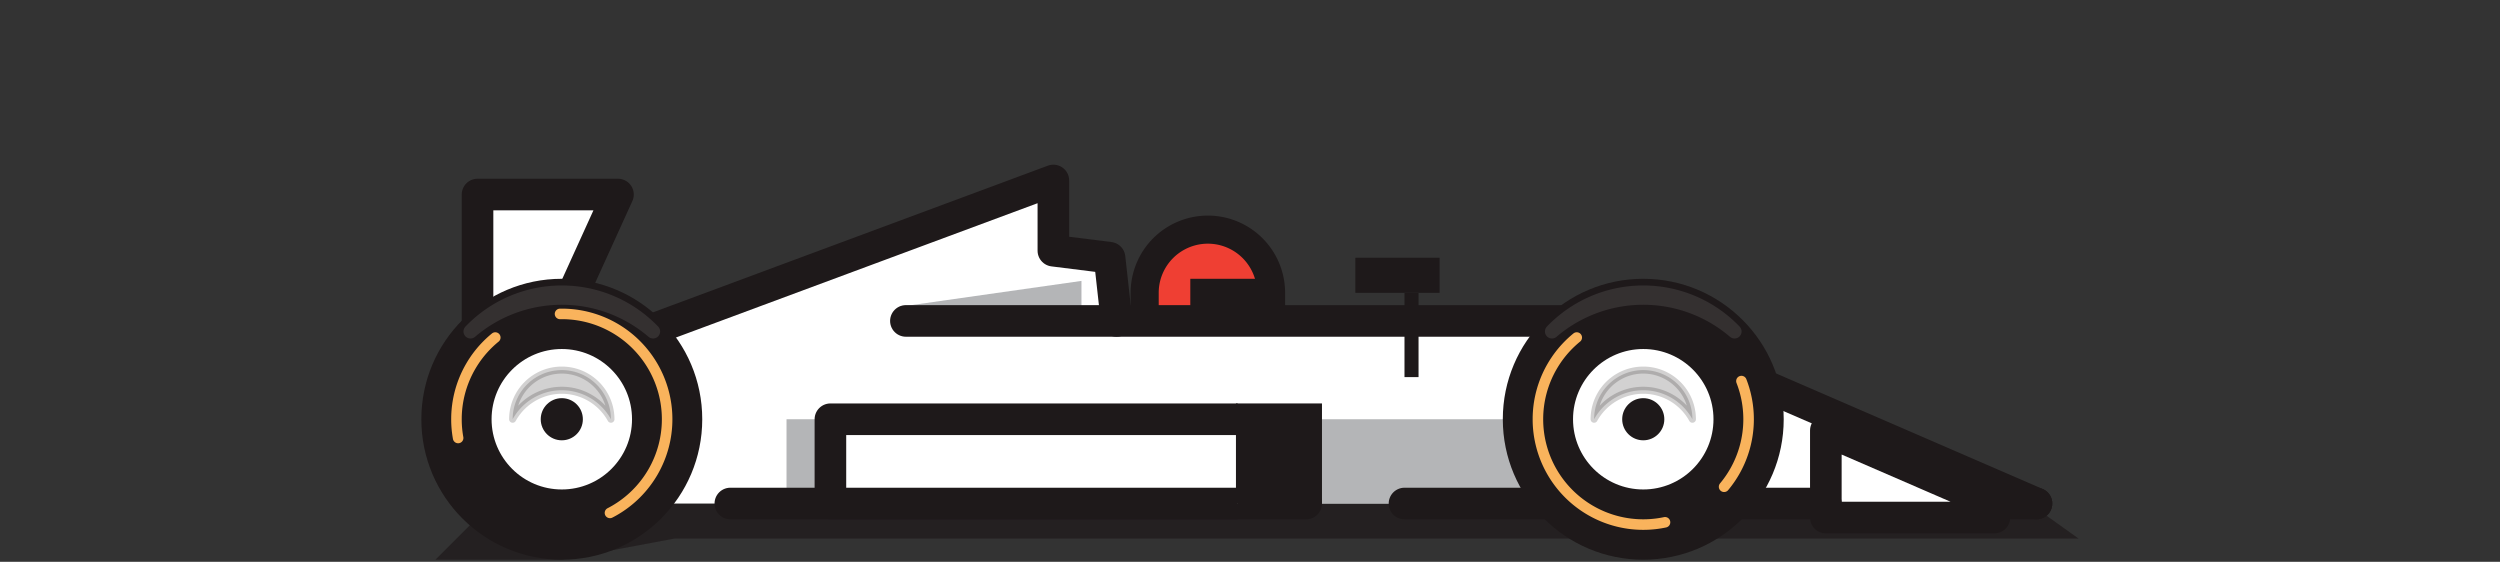 <!-- svg describing the loader
made up of dashes and the race car
-->

<svg
   xmlns:dc="http://purl.org/dc/elements/1.1/"
   xmlns:cc="http://creativecommons.org/ns#"
   xmlns:rdf="http://www.w3.org/1999/02/22-rdf-syntax-ns#"
   xmlns:svg="http://www.w3.org/2000/svg"
   xmlns="http://www.w3.org/2000/svg"
   xmlns:xlink="http://www.w3.org/1999/xlink"
   id="svg50"
   version="1.1"
   fill="none"
   viewBox="0 0 178 40"
   height="40"
   width="178">	
    <rect x="0" y="0" width="178" height="40" fill="#333333" stroke="none"/>	
    <defs><style> * {
  box-sizing: border-box;
  padding: 0;
  margin: 0;
}
body {
  min-height: 100vh;
  background: #403c3c;
  /* center in the viewport */
  display: grid;
  justify-content: center;
  align-content: center;
}
/* on the svg element set up a default value for the --stroke-dash and --stroke-dash-negative attributes
46 roughly being the length of the longest path.air
*/
body > svg {
  width: 600px;
  height: auto;
  --stroke-dash: 46;
  --stroke-dash-negative: -46;
}
/* animate the car to move slightly forwards and backwards */
g#car {
  transform: translateX(-3px);
  animation: translate 2s ease-in-out infinite;
}
/* animate the shadow to skew  toward the left */
path#shadow {
  animation: skew 2s ease-in-out infinite;
}
/* animate the wheels to spin  clockwise*/
g.wheels use {
  animation: rotate 2s linear infinite;
}
/* animate the dashes of air to briefly show them and then hide them from view */
path.air {
  /* starting from the values described by the --stroke-dash property
  ! the property is updated for each path in the script
  */
  stroke-dasharray: 46;
  stroke-dashoffset: 46;
  /* ! the delay of the animation is also set up in the script  */
  animation: offset 2s linear infinite;
  /* opacity to hide the obnoxious dots otherwise shown on firefox and edge */
  opacity: 0;
}

/* keyframe animations
! be sure to have the animations overlap as to show a realistic behavior
- as the car moves right the wheels spin faster, the shadow skews left, the dashes of air appear in sequence
- as the car moves left the wheels spin slower while the shadow returns to its resting place
*/
@keyframes translate {
  50% {
    transform: translateX(3px);
  }
  100% {
    transform: translateX(-3px);
  }
}
@keyframes skew {
  50% {
    transform: skewX(-20deg);
  }
}
@keyframes rotate {
  50% {
    transform: rotate(4turn);
  }
  100% {
    transform: rotate(6turn);
  }
}

/* beside animating the stroke-dashoffset property rapidly change the opacity to show the dashes and hide them when they are removed by changing the offset property
otherwise the dashes would still be partially visible on firefox and edge (at least)
*/
@keyframes offset {
  1% {
    opacity: 1;
  }
  15% {
    stroke-dashoffset: 0;
    opacity: 1;
  }
  24% {
    opacity: 1;
  }
  25% {
    opacity: 0;
    /* ! on chrome and firefox the calc() function allows to compute the negative value, but Edge seems to prefer having another variable instead */
    /* stroke-dashoffset: calc(46 * -1px); */
    stroke-dashoffset: -46;
  }
  100% {
    stroke-dashoffset: -46;
  }
}</style></defs>
	
    <!-- dash included behind the car
    ! be sure to delay the animation of the path after the dashes on the right side of the car
    -->
    <path
        class="air"
        d="M 46 16.5 h -20 a 8 8 0 0 1 0 -16"
        fill="none"
        stroke="#E85725"
        stroke-width="1"
        stroke-linejoin="round"
        stroke-linecap="round">
    </path>

    <!-- wrap the svg describing the car in a group
    this to translate the car horizontally within the wrapping svg
    -->
    <g id="car">
        <!-- svg describing the race car in a container 118 wide and 28.125 tall
        .125 due to the 2.25 width of the stroke

        position in the bottom center of the wrapping svg
        -->
        <svg viewBox="0 0 118 28.125" x="30" y="11.725" width="118" height="28.125">
            <defs>
                <!-- circle repeated for the wheel -->
                <circle
                    id="circle"
                    cx="0"
                    cy="0"
                    r="1">
                </circle>
                <!-- wheel
                three overlapping circles describing the parts of the wheel
                in between the circles add path elements to detail the graphic
                -->
                <g id="wheel">
                    <use href="#circle" fill="#1E191A" transform="scale(10)"></use>
                    <use href="#circle" fill="#fff" transform="scale(5)"></use>
                    <!-- inner shadow -->
                    <path
                        fill="#1E191A"
                        stroke="#1E191A"
                        stroke-width="0.5"
                        stroke-linecap="round"
                        stroke-linejoin="round"
                        opacity="0.2"
                        stroke-dashoffset="0"
                        d="M -3.5 0 a 4 4 0 0 1 7 0 a 3.5 3.5 0 0 0 -7 0">
                    </path>
                    <use href="#circle" fill="#1E191A" transform="scale(1.5)"></use>
                    <!-- yellow stripe
                    include stroke-dasharray values totalling the circumference of the circle
                    this to use the dash-offset property and have the stripe rotate around the center while keeping its shape
                    ! explicitly set the stroke-dashoffset property to 0 for the other path elements (in this way the stroke-dashoffset attribute added through the <use> element affects only this path)
                    -->
                    <path
                        fill="none"
                        stroke="#F9B35C"
                        stroke-width="0.75"
                        stroke-linecap="round"
                        stroke-linejoin="round"
                        stroke-dasharray="20 14 8 5"
                        d="M 0 -7.5 a 7.5 7.5 0 0 1 0 15 a 7.5 7.5 0 0 1 0 -15">
                    </path>
                    <!-- outer glow (from a hypothetical light source) -->
                    <path
                        fill="none"
                        stroke="#fff"
                        stroke-width="1"
                        stroke-linecap="round"
                        stroke-linejoin="round"
                        opacity="0.1"
                        stroke-dashoffset="0"
                        d="M -6.5 -6.25 a 10 10 0 0 1 13 0 a 9 9 0 0 0 -13 0">
                    </path>
                </g>
            </defs>
            <!-- group describing the pilot's helmet
            translate in the middle of the cockpit
            -->
            <g transform="translate(51.5 11.125)">
                <path
                    stroke-width="2"
                    stroke="#1E191A"
                    fill="#EF3F33"
                    d="M 0 0 v -2 a 4.5 4.5 0 0 1 9 0 v 2">
                </path>
                <rect
                    fill="#1E191A"
                    x="3.25"
                    y="-3"
                    width="5"
                    height="3">
                </rect>
            </g>

            <!-- group describing the car -->
            <g transform="translate(10 24.125)">
                <!-- shadow below the car
                ! change the transform-origin of the shadow to animate it from the top center
                the idea is to skew the shadow as the car moves
                -->
                <g transform="translate(59 0)">
                    <path
                        id="shadow"
                        opacity="0.7"
                        fill="#1E191A"
                        d="M -64 0 l -4 4 h 9 l 8 -1.5 h 100 l -3.5 -2.5">
                    </path>
                </g>
                <!-- path describing the frame of the car
                ! do not add a stroke at the bottom of the frame
                additional lines are overlapped to detail the belly of the vehicle
                -->
                <path
                    fill="#fff"
                    stroke="#1E191A"
                    stroke-width="2.25"
                    stroke-linecap="round"
                    stroke-linejoin="round"
                    d="M 0 0 v -10 l 35 -13 v 5 l 4 0.5 l 0.5 4.5 h 35.5 l 30 13">
                </path>

                <!-- wings -->
                <g
                    fill="#fff"
                    stroke="#1E191A"
                    stroke-width="2.25"
                    stroke-linecap="round"
                    stroke-linejoin="round">
                    <path
                        d="M -6 0 v -22 h 10 z">
                    </path>
                    <path
                        d="M 105 0 h -3 l -12 -5.2 v 6.2 h 12">
                    </path>
                </g>

                <!-- grey areas to create details around the car's dashes -->
                <g
                    fill="#949699"
                    opacity="0.7">
                    <rect
                        x="16"
                        y="-6"
                        width="55"
                        height="6">
                    </rect>
                    <path
                        d="M 24 -14 l 13 -1.85 v 1.85">
                    </path>
                </g>

                <!-- dashes included sparingly on top of the frame -->
                <g
                    fill="none"
                    stroke="#1E191A"
                    stroke-width="2.25"
                    stroke-linecap="round"
                    stroke-linejoin="round">
                    <path
                        stroke-dasharray="30 7 42"
                        d="M 90 0 h -78">
                    </path>
                    <path
                        d="M 39.5 -13 h -15">
                    </path>
                </g>

                <!-- elements describing the side of the car -->
                <path
                    fill="#fff"
                    stroke="#1E191A"
                    stroke-width="2.25"
                    stroke-linejoin="round"
                    d="M 48.125 -6 h -29 v 6 h 29"><!-- .125 to tuck the path behind the rectangle and avoid a pixel disconnect as the svg is scaled -->
                </path>

                <rect
                    x="48"
                    y="-7.125"
                    width="6.125"
                    height="7.125"
                    fill="#1E191A">
                </rect>

                <!-- rear view mirror -->
                <g fill="#1E191A">
                    <rect
                        x="60"
                        y="-15"
                        width="1"
                        height="6">
                    </rect>
                    <rect
                        x="56.5"
                        y="-17.5"
                        width="6"
                        height="2.5">
                    </rect>
                </g>
            </g>

            <!-- group describing the wheels, positioned at the bottom of the graphic and at either end of the frame -->
            <g class="wheels" transform="translate(0 18.125)">
                <g transform="translate(10 0)">
                    <use href="#wheel"></use>
                </g>

                <g transform="translate(87 0)">
                    <!-- add an offset to rotate the yellow stripe around the center -->
                    <use href="#wheel" stroke-dashoffset="-22"></use>
                </g>
            </g>
        </svg>
    </g>

    <!-- dashes included above and around the race car
    ! include them in order from right to left
    this allows to rapidly assign an increasing delay in the script, to have the dashes animated in sequence
    -->
    <g
        fill="none"
        stroke-width="1"
        stroke-linejoin="round"
        stroke-linecap="round">
        <!-- right side -->
        <path
            class="air"
            stroke="#E85725"
            d="M 177.5 34 h -10 q -16 0 -32 -8">
        </path>

        <path
            class="air"
            stroke="#949699"
            d="M 167 28.5 c -18 -2 -22 -8 -37 -10.75">
        </path>

        <path
            class="air"
            stroke="#949699"
            d="M 153 20 q -4 -1.7 -8 -3">
        </path>

        <path
            class="air"
            stroke="#E85725"
            d="M 117 16.85 c -12 0 -12 16 -24 16 h -8"><!-- around (117 29.85) where the right wheel is centered -->
        </path>

        <!-- left side -->
        <path
            class="air"
            stroke="#949699"
            d="M 65 12 q -5 3 -12 3.8">
        </path>

        <path
            class="air"
            stroke="#949699"
            stroke-dasharray="9 10"
            d="M 30 13.5 h -2.5 q -5 0 -5 -5">
        </path>

        <path
            class="air"
            stroke="#949699"
            d="M 31 33 h -10">
        </path>

        <path
            class="air"
            stroke="#949699"
            d="M 29.5 23 h -12">
        </path>
        <path
            class="air"
            stroke="#949699"
            d="M 13.5 23 h -6">
        </path>

        <path
            class="air"
            stroke="#E85725"
            d="M 28 28 h -27.5">
        </path>
    </g>
</svg>
